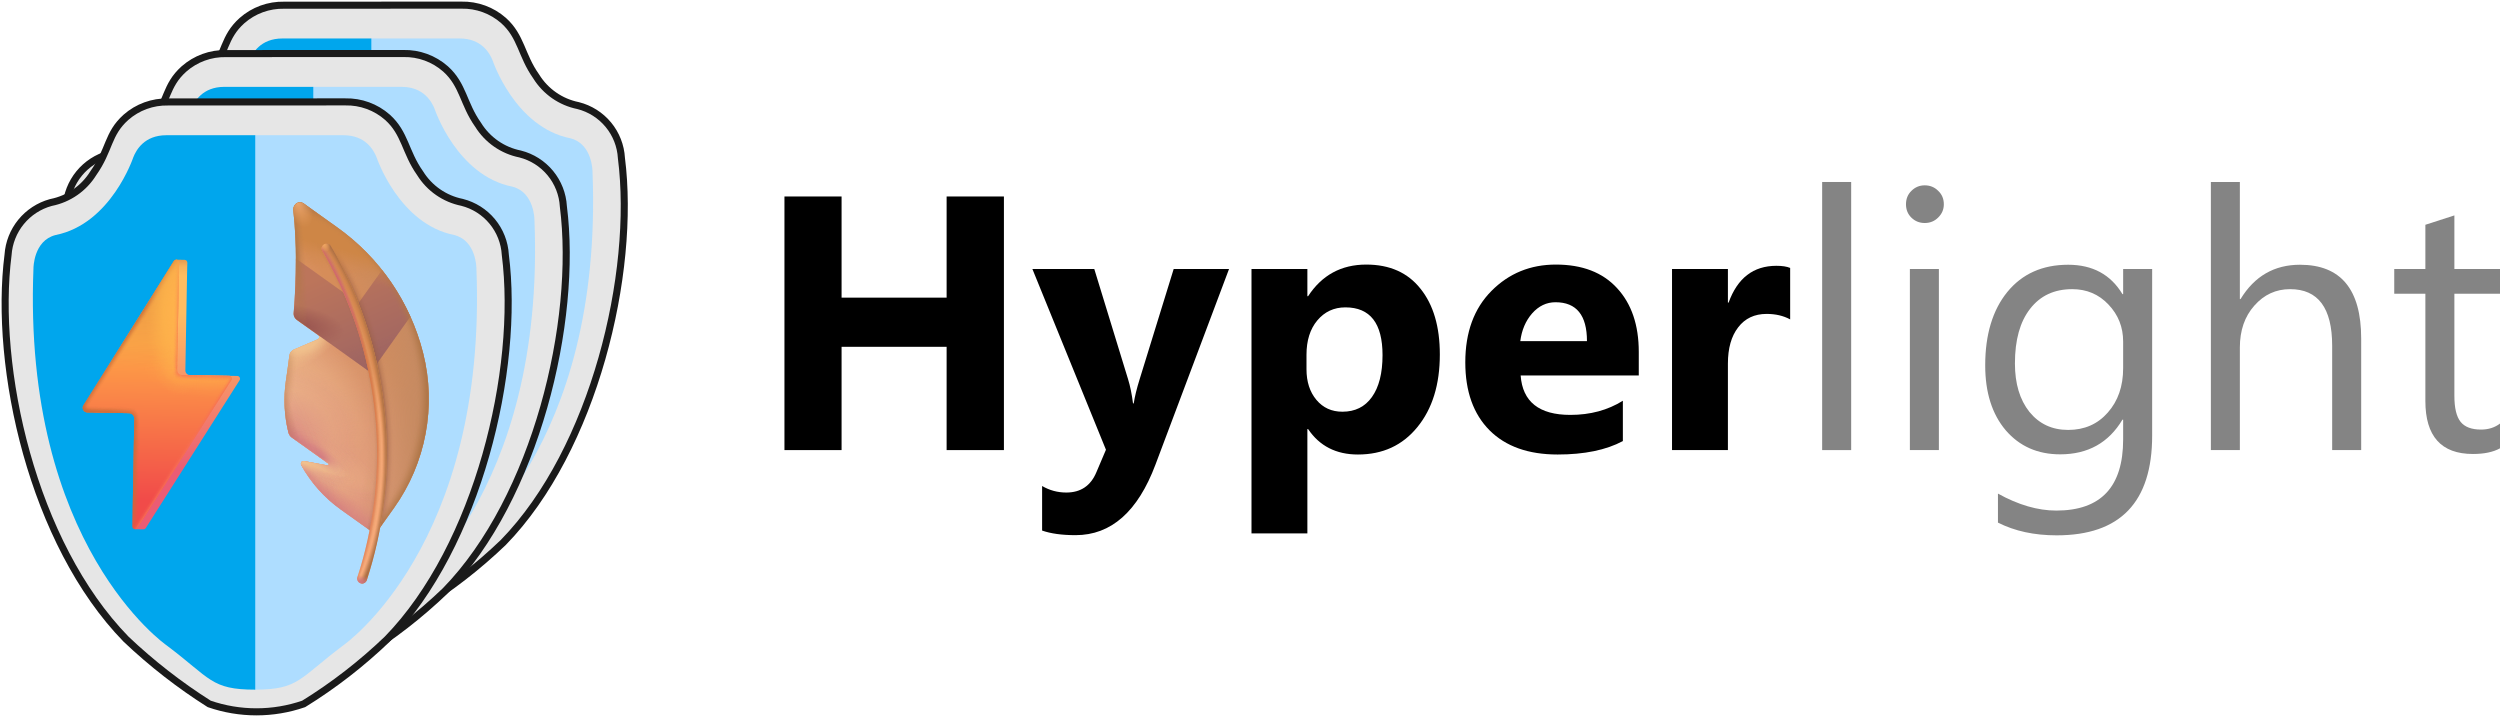 <svg width="1415" height="405" viewBox="0 0 1415 405" fill="none" xmlns="http://www.w3.org/2000/svg">
<path d="M568.215 254.752H535.785V196.293H476.33V254.752H444V111.208H476.33V168.465H535.785V111.208H568.215V254.752Z" fill="black"/>
<path d="M695.633 152.249L653.995 262.96C643.985 289.587 628.905 302.9 608.753 302.9C601.079 302.9 594.773 302.032 589.835 300.297V275.072C594.039 277.541 598.61 278.776 603.548 278.776C611.689 278.776 617.361 274.939 620.564 267.264L625.969 254.552L584.33 152.249H619.363L638.48 214.612C639.681 218.482 640.616 223.053 641.283 228.325H641.683C642.284 224.455 643.385 219.95 644.986 214.812L664.304 152.249H695.633Z" fill="black"/>
<path d="M740.375 242.84H739.974V301.899H708.345V152.249H739.974V167.665H740.375C748.182 155.719 759.159 149.747 773.305 149.747C786.584 149.747 796.827 154.318 804.034 163.46C811.307 172.536 814.944 184.915 814.944 200.598C814.944 217.681 810.707 231.395 802.232 241.739C793.824 252.082 782.614 257.254 768.601 257.254C756.256 257.254 746.847 252.449 740.375 242.84ZM739.474 200.798V209.006C739.474 216.08 741.342 221.852 745.079 226.323C748.816 230.794 753.72 233.03 759.793 233.03C766.999 233.03 772.571 230.261 776.508 224.722C780.512 219.116 782.514 211.208 782.514 200.998C782.514 182.98 775.507 173.971 761.494 173.971C755.022 173.971 749.717 176.44 745.58 181.378C741.509 186.25 739.474 192.723 739.474 200.798Z" fill="black"/>
<path d="M927.548 212.51H860.686C861.754 227.391 871.129 234.832 888.812 234.832C900.089 234.832 909.999 232.162 918.54 226.824V249.647C909.064 254.718 896.753 257.254 881.606 257.254C865.057 257.254 852.212 252.683 843.07 243.541C833.928 234.331 829.357 221.519 829.357 205.102C829.357 188.085 834.295 174.605 844.171 164.662C854.047 154.718 866.191 149.747 880.605 149.747C895.552 149.747 907.096 154.185 915.237 163.06C923.444 171.936 927.548 183.981 927.548 199.196V212.51ZM898.221 193.09C898.221 178.409 892.282 171.068 880.405 171.068C875.333 171.068 870.929 173.17 867.192 177.374C863.522 181.579 861.287 186.817 860.486 193.09H898.221Z" fill="black"/>
<path d="M1013.23 180.778C1009.42 178.709 1004.99 177.675 999.915 177.675C993.042 177.675 987.671 180.211 983.8 185.282C979.93 190.287 977.995 197.127 977.995 205.803V254.752H946.366V152.249H977.995V171.268H978.395C983.4 157.388 992.408 150.447 1005.42 150.447C1008.76 150.447 1011.36 150.848 1013.23 151.649V180.778Z" fill="black"/>
<path d="M1047.76 254.752H1031.34V103H1047.76V254.752Z" fill="#848484"/>
<path d="M1089.4 126.223C1086.46 126.223 1083.96 125.222 1081.89 123.22C1079.82 121.218 1078.79 118.682 1078.79 115.613C1078.79 112.543 1079.82 110.007 1081.89 108.005C1083.96 105.936 1086.46 104.902 1089.4 104.902C1092.4 104.902 1094.94 105.936 1097.01 108.005C1099.14 110.007 1100.21 112.543 1100.21 115.613C1100.21 118.549 1099.14 121.051 1097.01 123.12C1094.94 125.189 1092.4 126.223 1089.4 126.223ZM1097.41 254.752H1080.99V152.249H1097.41V254.752Z" fill="#848484"/>
<path d="M1218.12 246.544C1218.12 284.181 1200.1 303 1164.07 303C1151.39 303 1140.31 300.598 1130.84 295.793V279.376C1142.38 285.783 1153.39 288.986 1163.87 288.986C1189.09 288.986 1201.7 275.573 1201.7 248.746V237.535H1201.3C1193.49 250.614 1181.75 257.154 1166.07 257.154C1153.32 257.154 1143.05 252.616 1135.24 243.541C1127.5 234.398 1123.63 222.152 1123.63 206.804C1123.63 189.386 1127.8 175.539 1136.14 165.262C1144.55 154.985 1156.03 149.847 1170.57 149.847C1184.39 149.847 1194.63 155.386 1201.3 166.463H1201.7V152.249H1218.12V246.544ZM1201.7 208.405V193.29C1201.7 185.149 1198.93 178.175 1193.39 172.369C1187.92 166.564 1181.08 163.661 1172.88 163.661C1162.73 163.661 1154.79 167.364 1149.05 174.772C1143.31 182.112 1140.45 192.423 1140.45 205.703C1140.45 217.114 1143.18 226.257 1148.65 233.13C1154.19 239.937 1161.5 243.34 1170.57 243.34C1179.78 243.34 1187.26 240.07 1192.99 233.531C1198.8 226.991 1201.7 218.616 1201.7 208.405Z" fill="#848484"/>
<path d="M1336.43 254.752H1320.01V195.693C1320.01 174.338 1312.07 163.661 1296.19 163.661C1288.18 163.661 1281.44 166.764 1275.97 172.97C1270.5 179.109 1267.76 187.017 1267.76 196.694V254.752H1251.35V103H1267.76V169.266H1268.16C1276.04 156.32 1287.25 149.847 1301.8 149.847C1324.88 149.847 1336.43 163.761 1336.43 191.589V254.752Z" fill="#848484"/>
<path d="M1415 253.751C1411.13 255.886 1406.03 256.954 1399.69 256.954C1381.74 256.954 1372.76 246.944 1372.76 226.924V166.263H1355.14V152.249H1372.76V127.224L1389.18 121.919V152.249H1415V166.263H1389.18V224.021C1389.18 230.895 1390.34 235.799 1392.68 238.736C1395.01 241.672 1398.89 243.14 1404.29 243.14C1408.43 243.14 1412 242.006 1415 239.737V253.751Z" fill="#848484"/>
<path d="M160.824 2.947C152.064 2.755 143.549 5.864 136.974 11.658C126.468 21.072 127.887 30.072 118.51 43.302C115.89 47.53 112.431 51.177 108.346 54.016C104.261 56.855 99.638 58.827 94.762 59.809L94.398 59.896C87.808 61.719 81.948 65.543 77.626 70.841C73.304 76.139 70.735 82.647 70.272 89.469C62.126 153.347 84.079 252.649 137.075 307.013C151.534 320.727 167.294 332.996 184.133 343.652C201.452 349.633 220.275 349.633 237.593 343.652C254.617 333.129 270.48 320.835 284.917 306.974C336.218 254.355 360.028 154.616 351.719 89.432C351.323 82.526 348.736 75.926 344.332 70.591C339.927 65.257 333.937 61.466 327.23 59.77C322.354 58.788 317.73 56.816 313.645 53.977C309.561 51.138 306.102 47.493 303.482 43.265C294.996 31.29 295.108 20.671 285.016 11.621C278.441 5.827 269.928 2.717 261.167 2.908L160.824 2.947Z" fill="#E6E6E6" stroke="#1A1A1A" stroke-width="4"/>
<path d="M260.154 21.775H209.834L169.488 177.659L209.834 335.581C234.938 335.581 234.938 329.305 260.043 310.477C260.043 310.477 341.633 253.992 335.356 97.088C335.356 97.088 335.386 81.398 322.804 78.26C291.423 71.984 278.871 34.327 278.871 34.327C277.214 30.134 272.595 21.775 260.154 21.775Z" fill="#AEDDFF"/>
<path d="M159.858 21.775H210.179V335.581C185.074 335.581 185.074 329.305 159.97 310.477C159.97 310.477 78.38 253.992 84.656 97.088C84.656 97.088 84.626 81.398 97.208 78.26C128.589 71.984 141.141 34.327 141.141 34.327C142.797 30.134 147.418 21.775 159.858 21.775Z" fill="#00A6ED"/>
<path d="M127.967 30.328C119.207 30.136 110.692 33.245 104.118 39.039C93.612 48.453 95.03 57.453 85.653 70.683C83.033 74.911 79.574 78.558 75.489 81.397C71.404 84.236 66.781 86.207 61.905 87.19L61.541 87.277C54.952 89.1 49.091 92.924 44.769 98.222C40.447 103.52 37.878 110.028 37.415 116.85C29.269 180.728 51.222 280.03 104.218 334.394C118.677 348.108 134.438 360.377 151.276 371.033C168.595 377.014 187.418 377.014 204.736 371.033C221.76 360.51 237.623 348.216 252.06 334.355C303.361 281.736 327.171 181.997 318.862 116.813C318.466 109.907 315.879 103.307 311.475 97.972C307.07 92.638 301.08 88.847 294.374 87.151C289.497 86.169 284.873 84.197 280.788 81.358C276.704 78.519 273.245 74.874 270.625 70.646C262.139 58.671 262.251 48.052 252.159 39.002C245.584 33.208 237.071 30.098 228.31 30.289L127.967 30.328Z" fill="#E6E6E6" stroke="#1A1A1A" stroke-width="4"/>
<path d="M227.297 49.156H176.976L136.631 205.04L176.976 362.962C202.081 362.962 202.081 356.686 227.185 337.858C227.185 337.858 308.775 281.373 302.499 124.469C302.499 124.469 302.529 108.779 289.947 105.641C258.566 99.365 246.014 61.708 246.014 61.708C244.357 57.515 239.738 49.156 227.297 49.156Z" fill="#AEDDFF"/>
<path d="M127.001 49.156H177.322V362.962C152.217 362.962 152.217 356.686 127.113 337.858C127.113 337.858 45.523 281.373 51.799 124.469C51.799 124.469 51.769 108.779 64.351 105.641C95.732 99.365 108.285 61.708 108.285 61.708C109.94 57.515 114.561 49.156 127.001 49.156Z" fill="#00A6ED"/>
<path d="M95.109 57.709C86.349 57.517 77.835 60.627 71.26 66.42C60.754 75.834 62.172 84.834 52.796 98.064C50.175 102.292 46.716 105.939 42.632 108.778C38.547 111.617 33.924 113.588 29.047 114.571L28.683 114.658C22.094 116.481 16.233 120.305 11.911 125.603C7.59 130.901 5.02 137.409 4.558 144.231C-3.588 208.109 18.365 307.411 71.361 361.775C85.82 375.489 101.58 387.758 118.419 398.414C135.737 404.395 154.561 404.395 171.879 398.414C188.902 387.891 204.766 375.596 219.202 361.736C270.504 309.117 294.314 209.378 286.004 144.194C285.609 137.288 283.022 130.688 278.617 125.353C274.213 120.019 268.223 116.228 261.516 114.532C256.64 113.55 252.015 111.578 247.931 108.739C243.846 105.9 240.388 102.255 237.767 98.027C229.282 86.052 229.394 75.433 219.302 66.383C212.727 60.589 204.214 57.479 195.452 57.67L95.109 57.709Z" fill="#E6E6E6" stroke="#1A1A1A" stroke-width="4"/>
<path d="M194.44 76.537H144.119L103.774 232.421L144.119 390.343C169.224 390.343 169.224 384.067 194.328 365.239C194.328 365.239 275.918 308.754 269.642 151.85C269.642 151.85 269.672 136.16 257.09 133.022C225.709 126.746 213.157 89.089 213.157 89.089C211.5 84.896 206.881 76.537 194.44 76.537Z" fill="#AEDDFF"/>
<path d="M94.144 76.537H144.465V390.343C119.36 390.343 119.36 384.067 94.255 365.239C94.255 365.239 12.665 308.754 18.942 151.85C18.942 151.85 18.912 136.16 31.494 133.022C62.874 126.746 75.427 89.089 75.427 89.089C77.083 84.896 81.703 76.537 94.144 76.537Z" fill="#00A6ED"/>
<g clip-path="url(#clip0_5998_38)">
<path d="M171.923 115.186L190.891 128.715C214.998 145.911 232.187 171.074 239.468 199.738C247.132 229.98 241.094 262.114 222.957 287.541L212.413 302.324C212.413 302.324 212.613 300.407 212.812 297.049C211.988 299.07 211.489 300.155 211.489 300.155L210.775 301.156L192.945 288.437C183.484 281.689 175.911 273.062 170.501 263.232C169.87 262.096 170.844 260.732 172.123 260.958L185.271 263.404C185.992 263.644 186.361 262.741 185.77 262.319L165.165 247.622C164.21 246.941 163.559 245.928 163.253 244.817C160.903 235.317 160.35 225.315 161.844 215.331C162.426 211.629 163.305 204.913 163.777 201.269C163.964 199.755 164.951 198.468 166.366 197.831L179.82 192.055C180.826 191.606 180.962 190.261 180.097 189.645L167.998 181.015C166.815 180.171 166.133 178.723 166.255 177.301C167.762 158.062 168.093 137.778 166.015 119.139C165.878 118.08 166.176 116.989 166.793 116.124C167.948 114.409 170.286 114.018 171.923 115.186Z" fill="url(#paint0_linear_5998_38)"/>
<path d="M171.923 115.186L190.891 128.715C214.998 145.911 232.187 171.074 239.468 199.738C247.132 229.98 241.094 262.114 222.957 287.541L212.413 302.324C212.413 302.324 212.613 300.407 212.812 297.049C211.988 299.07 211.489 300.155 211.489 300.155L210.775 301.156L192.945 288.437C183.484 281.689 175.911 273.062 170.501 263.232C169.87 262.096 170.844 260.732 172.123 260.958L185.271 263.404C185.992 263.644 186.361 262.741 185.77 262.319L165.165 247.622C164.21 246.941 163.559 245.928 163.253 244.817C160.903 235.317 160.35 225.315 161.844 215.331C162.426 211.629 163.305 204.913 163.777 201.269C163.964 199.755 164.951 198.468 166.366 197.831L179.82 192.055C180.826 191.606 180.962 190.261 180.097 189.645L167.998 181.015C166.815 180.171 166.133 178.723 166.255 177.301C167.762 158.062 168.093 137.778 166.015 119.139C165.878 118.08 166.176 116.989 166.793 116.124C167.948 114.409 170.286 114.018 171.923 115.186Z" fill="url(#paint1_radial_5998_38)"/>
<path d="M171.923 115.186L190.891 128.715C214.998 145.911 232.187 171.074 239.468 199.738C247.132 229.98 241.094 262.114 222.957 287.541L212.413 302.324C212.413 302.324 212.613 300.407 212.812 297.049C211.988 299.07 211.489 300.155 211.489 300.155L210.775 301.156L192.945 288.437C183.484 281.689 175.911 273.062 170.501 263.232C169.87 262.096 170.844 260.732 172.123 260.958L185.271 263.404C185.992 263.644 186.361 262.741 185.77 262.319L165.165 247.622C164.21 246.941 163.559 245.928 163.253 244.817C160.903 235.317 160.35 225.315 161.844 215.331C162.426 211.629 163.305 204.913 163.777 201.269C163.964 199.755 164.951 198.468 166.366 197.831L179.82 192.055C180.826 191.606 180.962 190.261 180.097 189.645L167.998 181.015C166.815 180.171 166.133 178.723 166.255 177.301C167.762 158.062 168.093 137.778 166.015 119.139C165.878 118.08 166.176 116.989 166.793 116.124C167.948 114.409 170.286 114.018 171.923 115.186Z" fill="url(#paint2_radial_5998_38)"/>
<path d="M171.923 115.186L190.891 128.715C214.998 145.911 232.187 171.074 239.468 199.738C247.132 229.98 241.094 262.114 222.957 287.541L212.413 302.324C212.413 302.324 212.613 300.407 212.812 297.049C211.988 299.07 211.489 300.155 211.489 300.155L210.775 301.156L192.945 288.437C183.484 281.689 175.911 273.062 170.501 263.232C169.87 262.096 170.844 260.732 172.123 260.958L185.271 263.404C185.992 263.644 186.361 262.741 185.77 262.319L165.165 247.622C164.21 246.941 163.559 245.928 163.253 244.817C160.903 235.317 160.35 225.315 161.844 215.331C162.426 211.629 163.305 204.913 163.777 201.269C163.964 199.755 164.951 198.468 166.366 197.831L179.82 192.055C180.826 191.606 180.962 190.261 180.097 189.645L167.998 181.015C166.815 180.171 166.133 178.723 166.255 177.301C167.762 158.062 168.093 137.778 166.015 119.139C165.878 118.08 166.176 116.989 166.793 116.124C167.948 114.409 170.286 114.018 171.923 115.186Z" fill="url(#paint3_radial_5998_38)"/>
<path d="M171.923 115.186L190.891 128.715C214.998 145.911 232.187 171.074 239.468 199.738C247.132 229.98 241.094 262.114 222.957 287.541L212.413 302.324C212.413 302.324 212.613 300.407 212.812 297.049C211.988 299.07 211.489 300.155 211.489 300.155L210.775 301.156L192.945 288.437C183.484 281.689 175.911 273.062 170.501 263.232C169.87 262.096 170.844 260.732 172.123 260.958L185.271 263.404C185.992 263.644 186.361 262.741 185.77 262.319L165.165 247.622C164.21 246.941 163.559 245.928 163.253 244.817C160.903 235.317 160.35 225.315 161.844 215.331C162.426 211.629 163.305 204.913 163.777 201.269C163.964 199.755 164.951 198.468 166.366 197.831L179.82 192.055C180.826 191.606 180.962 190.261 180.097 189.645L167.998 181.015C166.815 180.171 166.133 178.723 166.255 177.301C167.762 158.062 168.093 137.778 166.015 119.139C165.878 118.08 166.176 116.989 166.793 116.124C167.948 114.409 170.286 114.018 171.923 115.186Z" fill="url(#paint4_radial_5998_38)" fill-opacity="0.6"/>
<path d="M171.923 115.186L190.891 128.715C214.998 145.911 232.187 171.074 239.468 199.738C247.132 229.98 241.094 262.114 222.957 287.541L212.413 302.324C212.413 302.324 212.613 300.407 212.812 297.049C211.988 299.07 211.489 300.155 211.489 300.155L210.775 301.156L192.945 288.437C183.484 281.689 175.911 273.062 170.501 263.232C169.87 262.096 170.844 260.732 172.123 260.958L185.271 263.404C185.992 263.644 186.361 262.741 185.77 262.319L165.165 247.622C164.21 246.941 163.559 245.928 163.253 244.817C160.903 235.317 160.35 225.315 161.844 215.331C162.426 211.629 163.305 204.913 163.777 201.269C163.964 199.755 164.951 198.468 166.366 197.831L179.82 192.055C180.826 191.606 180.962 190.261 180.097 189.645L167.998 181.015C166.815 180.171 166.133 178.723 166.255 177.301C167.762 158.062 168.093 137.778 166.015 119.139C165.878 118.08 166.176 116.989 166.793 116.124C167.948 114.409 170.286 114.018 171.923 115.186Z" fill="url(#paint5_radial_5998_38)"/>
<path d="M171.923 115.186L190.891 128.715C214.998 145.911 232.187 171.074 239.468 199.738C247.132 229.98 241.094 262.114 222.957 287.541L212.413 302.324C212.413 302.324 212.613 300.407 212.812 297.049C211.988 299.07 211.489 300.155 211.489 300.155L210.775 301.156L192.945 288.437C183.484 281.689 175.911 273.062 170.501 263.232C169.87 262.096 170.844 260.732 172.123 260.958L185.271 263.404C185.992 263.644 186.361 262.741 185.77 262.319L165.165 247.622C164.21 246.941 163.559 245.928 163.253 244.817C160.903 235.317 160.35 225.315 161.844 215.331C162.426 211.629 163.305 204.913 163.777 201.269C163.964 199.755 164.951 198.468 166.366 197.831L179.82 192.055C180.826 191.606 180.962 190.261 180.097 189.645L167.998 181.015C166.815 180.171 166.133 178.723 166.255 177.301C167.762 158.062 168.093 137.778 166.015 119.139C165.878 118.08 166.176 116.989 166.793 116.124C167.948 114.409 170.286 114.018 171.923 115.186Z" fill="url(#paint6_radial_5998_38)"/>
<path d="M171.923 115.186L190.891 128.715C214.998 145.911 232.187 171.074 239.468 199.738C247.132 229.98 241.094 262.114 222.957 287.541L212.413 302.324C212.413 302.324 212.613 300.407 212.812 297.049C211.988 299.07 211.489 300.155 211.489 300.155L210.775 301.156L192.945 288.437C183.484 281.689 175.911 273.062 170.501 263.232C169.87 262.096 170.844 260.732 172.123 260.958L185.271 263.404C185.992 263.644 186.361 262.741 185.77 262.319L165.165 247.622C164.21 246.941 163.559 245.928 163.253 244.817C160.903 235.317 160.35 225.315 161.844 215.331C162.426 211.629 163.305 204.913 163.777 201.269C163.964 199.755 164.951 198.468 166.366 197.831L179.82 192.055C180.826 191.606 180.962 190.261 180.097 189.645L167.998 181.015C166.815 180.171 166.133 178.723 166.255 177.301C167.762 158.062 168.093 137.778 166.015 119.139C165.878 118.08 166.176 116.989 166.793 116.124C167.948 114.409 170.286 114.018 171.923 115.186Z" fill="url(#paint7_radial_5998_38)" fill-opacity="0.6"/>
<path d="M171.923 115.186L190.891 128.715C214.998 145.911 232.187 171.074 239.468 199.738C247.132 229.98 241.094 262.114 222.957 287.541L212.413 302.324C212.413 302.324 212.613 300.407 212.812 297.049C211.988 299.07 211.489 300.155 211.489 300.155L210.775 301.156L192.945 288.437C183.484 281.689 175.911 273.062 170.501 263.232C169.87 262.096 170.844 260.732 172.123 260.958L185.271 263.404C185.992 263.644 186.361 262.741 185.77 262.319L165.165 247.622C164.21 246.941 163.559 245.928 163.253 244.817C160.903 235.317 160.35 225.315 161.844 215.331C162.426 211.629 163.305 204.913 163.777 201.269C163.964 199.755 164.951 198.468 166.366 197.831L179.82 192.055C180.826 191.606 180.962 190.261 180.097 189.645L167.998 181.015C166.815 180.171 166.133 178.723 166.255 177.301C167.762 158.062 168.093 137.778 166.015 119.139C165.878 118.08 166.176 116.989 166.793 116.124C167.948 114.409 170.286 114.018 171.923 115.186Z" fill="url(#paint8_radial_5998_38)" fill-opacity="0.6"/>
<path d="M171.923 115.186L190.891 128.715C214.998 145.911 232.187 171.074 239.468 199.738C247.132 229.98 241.094 262.114 222.957 287.541L212.413 302.324C212.413 302.324 212.613 300.407 212.812 297.049C211.988 299.07 211.489 300.155 211.489 300.155L210.775 301.156L192.945 288.437C183.484 281.689 175.911 273.062 170.501 263.232C169.87 262.096 170.844 260.732 172.123 260.958L185.271 263.404C185.992 263.644 186.361 262.741 185.77 262.319L165.165 247.622C164.21 246.941 163.559 245.928 163.253 244.817C160.903 235.317 160.35 225.315 161.844 215.331C162.426 211.629 163.305 204.913 163.777 201.269C163.964 199.755 164.951 198.468 166.366 197.831L179.82 192.055C180.826 191.606 180.962 190.261 180.097 189.645L167.998 181.015C166.815 180.171 166.133 178.723 166.255 177.301C167.762 158.062 168.093 137.778 166.015 119.139C165.878 118.08 166.176 116.989 166.793 116.124C167.948 114.409 170.286 114.018 171.923 115.186Z" fill="url(#paint9_radial_5998_38)"/>
<path d="M171.923 115.186L190.891 128.715C214.998 145.911 232.187 171.074 239.468 199.738C247.132 229.98 241.094 262.114 222.957 287.541L212.413 302.324C212.413 302.324 212.613 300.407 212.812 297.049C211.988 299.07 211.489 300.155 211.489 300.155L210.775 301.156L192.945 288.437C183.484 281.689 175.911 273.062 170.501 263.232C169.87 262.096 170.844 260.732 172.123 260.958L185.271 263.404C185.992 263.644 186.361 262.741 185.77 262.319L165.165 247.622C164.21 246.941 163.559 245.928 163.253 244.817C160.903 235.317 160.35 225.315 161.844 215.331C162.426 211.629 163.305 204.913 163.777 201.269C163.964 199.755 164.951 198.468 166.366 197.831L179.82 192.055C180.826 191.606 180.962 190.261 180.097 189.645L167.998 181.015C166.815 180.171 166.133 178.723 166.255 177.301C167.762 158.062 168.093 137.778 166.015 119.139C165.878 118.08 166.176 116.989 166.793 116.124C167.948 114.409 170.286 114.018 171.923 115.186Z" fill="url(#paint10_radial_5998_38)" fill-opacity="0.8"/>
<path d="M171.923 115.186L190.891 128.715C214.998 145.911 232.187 171.074 239.468 199.738C247.132 229.98 241.094 262.114 222.957 287.541L212.413 302.324C212.413 302.324 212.613 300.407 212.812 297.049C211.988 299.07 211.489 300.155 211.489 300.155L210.775 301.156L192.945 288.437C183.484 281.689 175.911 273.062 170.501 263.232C169.87 262.096 170.844 260.732 172.123 260.958L185.271 263.404C185.992 263.644 186.361 262.741 185.77 262.319L165.165 247.622C164.21 246.941 163.559 245.928 163.253 244.817C160.903 235.317 160.35 225.315 161.844 215.331C162.426 211.629 163.305 204.913 163.777 201.269C163.964 199.755 164.951 198.468 166.366 197.831L179.82 192.055C180.826 191.606 180.962 190.261 180.097 189.645L167.998 181.015C166.815 180.171 166.133 178.723 166.255 177.301C167.762 158.062 168.093 137.778 166.015 119.139C165.878 118.08 166.176 116.989 166.793 116.124C167.948 114.409 170.286 114.018 171.923 115.186Z" fill="url(#paint11_radial_5998_38)" fill-opacity="0.8"/>
<path d="M171.923 115.186L190.891 128.715C214.998 145.911 232.187 171.074 239.468 199.738C247.132 229.98 241.094 262.114 222.957 287.541L212.413 302.324C212.413 302.324 212.613 300.407 212.812 297.049C211.988 299.07 211.489 300.155 211.489 300.155L210.775 301.156L192.945 288.437C183.484 281.689 175.911 273.062 170.501 263.232C169.87 262.096 170.844 260.732 172.123 260.958L185.271 263.404C185.992 263.644 186.361 262.741 185.77 262.319L165.165 247.622C164.21 246.941 163.559 245.928 163.253 244.817C160.903 235.317 160.35 225.315 161.844 215.331C162.426 211.629 163.305 204.913 163.777 201.269C163.964 199.755 164.951 198.468 166.366 197.831L179.82 192.055C180.826 191.606 180.962 190.261 180.097 189.645L167.998 181.015C166.815 180.171 166.133 178.723 166.255 177.301C167.762 158.062 168.093 137.778 166.015 119.139C165.878 118.08 166.176 116.989 166.793 116.124C167.948 114.409 170.286 114.018 171.923 115.186Z" fill="url(#paint12_radial_5998_38)" fill-opacity="0.8"/>
<path d="M171.923 115.186L190.891 128.715C214.998 145.911 232.187 171.074 239.468 199.738C247.132 229.98 241.094 262.114 222.957 287.541L212.413 302.324C212.413 302.324 212.613 300.407 212.812 297.049C211.988 299.07 211.489 300.155 211.489 300.155L210.775 301.156L192.945 288.437C183.484 281.689 175.911 273.062 170.501 263.232C169.87 262.096 170.844 260.732 172.123 260.958L185.271 263.404C185.992 263.644 186.361 262.741 185.77 262.319L165.165 247.622C164.21 246.941 163.559 245.928 163.253 244.817C160.903 235.317 160.35 225.315 161.844 215.331C162.426 211.629 163.305 204.913 163.777 201.269C163.964 199.755 164.951 198.468 166.366 197.831L179.82 192.055C180.826 191.606 180.962 190.261 180.097 189.645L167.998 181.015C166.815 180.171 166.133 178.723 166.255 177.301C167.762 158.062 168.093 137.778 166.015 119.139C165.878 118.08 166.176 116.989 166.793 116.124C167.948 114.409 170.286 114.018 171.923 115.186Z" fill="url(#paint13_radial_5998_38)"/>
<path d="M171.923 115.186L190.891 128.715C214.998 145.911 232.187 171.074 239.468 199.738C247.132 229.98 241.094 262.114 222.957 287.541L212.413 302.324C212.413 302.324 212.613 300.407 212.812 297.049C211.988 299.07 211.489 300.155 211.489 300.155L210.775 301.156L192.945 288.437C183.484 281.689 175.911 273.062 170.501 263.232C169.87 262.096 170.844 260.732 172.123 260.958L185.271 263.404C185.992 263.644 186.361 262.741 185.77 262.319L165.165 247.622C164.21 246.941 163.559 245.928 163.253 244.817C160.903 235.317 160.35 225.315 161.844 215.331C162.426 211.629 163.305 204.913 163.777 201.269C163.964 199.755 164.951 198.468 166.366 197.831L179.82 192.055C180.826 191.606 180.962 190.261 180.097 189.645L167.998 181.015C166.815 180.171 166.133 178.723 166.255 177.301C167.762 158.062 168.093 137.778 166.015 119.139C165.878 118.08 166.176 116.989 166.793 116.124C167.948 114.409 170.286 114.018 171.923 115.186Z" fill="url(#paint14_radial_5998_38)" fill-opacity="0.8"/>
<path d="M171.923 115.186L190.891 128.715C214.998 145.911 232.187 171.074 239.468 199.738C247.132 229.98 241.094 262.114 222.957 287.541L212.413 302.324C212.413 302.324 212.613 300.407 212.812 297.049C211.988 299.07 211.489 300.155 211.489 300.155L210.775 301.156L192.945 288.437C183.484 281.689 175.911 273.062 170.501 263.232C169.87 262.096 170.844 260.732 172.123 260.958L185.271 263.404C185.992 263.644 186.361 262.741 185.77 262.319L165.165 247.622C164.21 246.941 163.559 245.928 163.253 244.817C160.903 235.317 160.35 225.315 161.844 215.331C162.426 211.629 163.305 204.913 163.777 201.269C163.964 199.755 164.951 198.468 166.366 197.831L179.82 192.055C180.826 191.606 180.962 190.261 180.097 189.645L167.998 181.015C166.815 180.171 166.133 178.723 166.255 177.301C167.762 158.062 168.093 137.778 166.015 119.139C165.878 118.08 166.176 116.989 166.793 116.124C167.948 114.409 170.286 114.018 171.923 115.186Z" fill="url(#paint15_radial_5998_38)" fill-opacity="0.8"/>
<path d="M171.923 115.186L190.891 128.715C214.998 145.911 232.187 171.074 239.468 199.738C247.132 229.98 241.094 262.114 222.957 287.541L212.413 302.324C212.413 302.324 212.613 300.407 212.812 297.049C211.988 299.07 211.489 300.155 211.489 300.155L210.775 301.156L192.945 288.437C183.484 281.689 175.911 273.062 170.501 263.232C169.87 262.096 170.844 260.732 172.123 260.958L185.271 263.404C185.992 263.644 186.361 262.741 185.77 262.319L165.165 247.622C164.21 246.941 163.559 245.928 163.253 244.817C160.903 235.317 160.35 225.315 161.844 215.331C162.426 211.629 163.305 204.913 163.777 201.269C163.964 199.755 164.951 198.468 166.366 197.831L179.82 192.055C180.826 191.606 180.962 190.261 180.097 189.645L167.998 181.015C166.815 180.171 166.133 178.723 166.255 177.301C167.762 158.062 168.093 137.778 166.015 119.139C165.878 118.08 166.176 116.989 166.793 116.124C167.948 114.409 170.286 114.018 171.923 115.186Z" fill="url(#paint16_radial_5998_38)"/>
<path d="M167.436 146.299L202.87 171.573L216.237 152.833C222.633 160.896 228.043 169.764 232.271 179.231L209.754 210.798L167.953 180.981C166.77 180.138 166.087 178.69 166.21 177.268C167.028 167.076 167.482 156.626 167.436 146.299Z" fill="url(#paint17_linear_5998_38)"/>
<path d="M167.436 146.299L202.87 171.573L216.237 152.833C222.633 160.896 228.043 169.764 232.271 179.231L209.754 210.798L167.953 180.981C166.77 180.138 166.087 178.69 166.21 177.268C167.028 167.076 167.482 156.626 167.436 146.299Z" fill="url(#paint18_radial_5998_38)"/>
<path d="M167.436 146.299L202.87 171.573L216.237 152.833C222.633 160.896 228.043 169.764 232.271 179.231L209.754 210.798L167.953 180.981C166.77 180.138 166.087 178.69 166.21 177.268C167.028 167.076 167.482 156.626 167.436 146.299Z" fill="url(#paint19_linear_5998_38)"/>
<path d="M171.923 115.186L190.891 128.715C214.998 145.911 232.187 171.074 239.468 199.738C247.132 229.98 241.094 262.114 222.957 287.541L212.413 302.324C212.413 302.324 212.613 300.407 212.812 297.049C211.988 299.07 211.489 300.155 211.489 300.155L210.775 301.156L192.945 288.437C183.484 281.689 175.911 273.062 170.501 263.232C169.87 262.096 170.844 260.732 172.123 260.958L185.271 263.404C185.992 263.644 186.361 262.741 185.77 262.319L165.165 247.622C164.21 246.941 163.559 245.928 163.253 244.817C160.903 235.317 160.35 225.315 161.844 215.331C162.426 211.629 163.305 204.913 163.777 201.269C163.964 199.755 164.951 198.468 166.366 197.831L179.82 192.055C180.826 191.606 180.962 190.261 180.097 189.645L167.998 181.015C166.815 180.171 166.133 178.723 166.255 177.301C167.762 158.062 168.093 137.778 166.015 119.139C165.878 118.08 166.176 116.989 166.793 116.124C167.948 114.409 170.286 114.018 171.923 115.186Z" fill="url(#paint20_radial_5998_38)" fill-opacity="0.8"/>
<path d="M171.923 115.186L190.891 128.715C214.998 145.911 232.187 171.074 239.468 199.738C247.132 229.98 241.094 262.114 222.957 287.541L212.413 302.324C212.413 302.324 212.613 300.407 212.812 297.049C211.988 299.07 211.489 300.155 211.489 300.155L210.775 301.156L192.945 288.437C183.484 281.689 175.911 273.062 170.501 263.232C169.87 262.096 170.844 260.732 172.123 260.958L185.271 263.404C185.992 263.644 186.361 262.741 185.77 262.319L165.165 247.622C164.21 246.941 163.559 245.928 163.253 244.817C160.903 235.317 160.35 225.315 161.844 215.331C162.426 211.629 163.305 204.913 163.777 201.269C163.964 199.755 164.951 198.468 166.366 197.831L179.82 192.055C180.826 191.606 180.962 190.261 180.097 189.645L167.998 181.015C166.815 180.171 166.133 178.723 166.255 177.301C167.762 158.062 168.093 137.778 166.015 119.139C165.878 118.08 166.176 116.989 166.793 116.124C167.948 114.409 170.286 114.018 171.923 115.186Z" fill="url(#paint21_radial_5998_38)" fill-opacity="0.2"/>
<path d="M171.923 115.186L190.891 128.715C214.998 145.911 232.187 171.074 239.468 199.738C247.132 229.98 241.094 262.114 222.957 287.541L212.413 302.324C212.413 302.324 212.613 300.407 212.812 297.049C211.988 299.07 211.489 300.155 211.489 300.155L210.775 301.156L192.945 288.437C183.484 281.689 175.911 273.062 170.501 263.232C169.87 262.096 170.844 260.732 172.123 260.958L185.271 263.404C185.992 263.644 186.361 262.741 185.77 262.319L165.165 247.622C164.21 246.941 163.559 245.928 163.253 244.817C160.903 235.317 160.35 225.315 161.844 215.331C162.426 211.629 163.305 204.913 163.777 201.269C163.964 199.755 164.951 198.468 166.366 197.831L179.82 192.055C180.826 191.606 180.962 190.261 180.097 189.645L167.998 181.015C166.815 180.171 166.133 178.723 166.255 177.301C167.762 158.062 168.093 137.778 166.015 119.139C165.878 118.08 166.176 116.989 166.793 116.124C167.948 114.409 170.286 114.018 171.923 115.186Z" fill="url(#paint22_linear_5998_38)"/>
<path d="M171.923 115.186L190.891 128.715C214.998 145.911 232.187 171.074 239.468 199.738C247.132 229.98 241.094 262.114 222.957 287.541L212.413 302.324C212.413 302.324 212.613 300.407 212.812 297.049C211.988 299.07 211.489 300.155 211.489 300.155L210.775 301.156L192.945 288.437C183.484 281.689 175.911 273.062 170.501 263.232C169.87 262.096 170.844 260.732 172.123 260.958L185.271 263.404C185.992 263.644 186.361 262.741 185.77 262.319L165.165 247.622C164.21 246.941 163.559 245.928 163.253 244.817C160.903 235.317 160.35 225.315 161.844 215.331C162.426 211.629 163.305 204.913 163.777 201.269C163.964 199.755 164.951 198.468 166.366 197.831L179.82 192.055C180.826 191.606 180.962 190.261 180.097 189.645L167.998 181.015C166.815 180.171 166.133 178.723 166.255 177.301C167.762 158.062 168.093 137.778 166.015 119.139C165.878 118.08 166.176 116.989 166.793 116.124C167.948 114.409 170.286 114.018 171.923 115.186Z" fill="url(#paint23_radial_5998_38)"/>
<path d="M171.923 115.186L190.891 128.715C214.998 145.911 232.187 171.074 239.468 199.738C247.132 229.98 241.094 262.114 222.957 287.541L212.413 302.324C212.413 302.324 212.613 300.407 212.812 297.049C211.988 299.07 211.489 300.155 211.489 300.155L210.775 301.156L192.945 288.437C183.484 281.689 175.911 273.062 170.501 263.232C169.87 262.096 170.844 260.732 172.123 260.958L185.271 263.404C185.992 263.644 186.361 262.741 185.77 262.319L165.165 247.622C164.21 246.941 163.559 245.928 163.253 244.817C160.903 235.317 160.35 225.315 161.844 215.331C162.426 211.629 163.305 204.913 163.777 201.269C163.964 199.755 164.951 198.468 166.366 197.831L179.82 192.055C180.826 191.606 180.962 190.261 180.097 189.645L167.998 181.015C166.815 180.171 166.133 178.723 166.255 177.301C167.762 158.062 168.093 137.778 166.015 119.139C165.878 118.08 166.176 116.989 166.793 116.124C167.948 114.409 170.286 114.018 171.923 115.186Z" fill="url(#paint24_radial_5998_38)"/>
<path d="M171.923 115.186L190.891 128.715C214.998 145.911 232.187 171.074 239.468 199.738C247.132 229.98 241.094 262.114 222.957 287.541L212.413 302.324C212.413 302.324 212.613 300.407 212.812 297.049C211.988 299.07 211.489 300.155 211.489 300.155L210.775 301.156L192.945 288.437C183.484 281.689 175.911 273.062 170.501 263.232C169.87 262.096 170.844 260.732 172.123 260.958L185.271 263.404C185.992 263.644 186.361 262.741 185.77 262.319L165.165 247.622C164.21 246.941 163.559 245.928 163.253 244.817C160.903 235.317 160.35 225.315 161.844 215.331C162.426 211.629 163.305 204.913 163.777 201.269C163.964 199.755 164.951 198.468 166.366 197.831L179.82 192.055C180.826 191.606 180.962 190.261 180.097 189.645L167.998 181.015C166.815 180.171 166.133 178.723 166.255 177.301C167.762 158.062 168.093 137.778 166.015 119.139C165.878 118.08 166.176 116.989 166.793 116.124C167.948 114.409 170.286 114.018 171.923 115.186Z" fill="url(#paint25_radial_5998_38)"/>
<path d="M183.583 138.19C184.908 137.487 186.551 137.973 187.286 139.252C201.493 163.593 211.013 190.079 215.74 218.089C220.722 247.858 219.93 277.833 213.422 307.162C211.816 314.32 209.905 321.329 207.655 328.235C207.091 329.892 205.312 330.75 203.786 330.004C202.441 329.388 201.868 327.882 202.328 326.563C204.526 319.826 206.418 312.94 207.972 305.951C214.364 277.362 215.15 248.07 210.253 219.047C205.675 191.693 196.351 165.895 182.482 142.139C181.643 140.717 182.116 138.996 183.583 138.19C183.551 138.235 183.551 138.235 183.583 138.19Z" fill="url(#paint26_linear_5998_38)"/>
<path d="M183.583 138.19C184.908 137.487 186.551 137.973 187.286 139.252C201.493 163.593 211.013 190.079 215.74 218.089C220.722 247.858 219.93 277.833 213.422 307.162C211.816 314.32 209.905 321.329 207.655 328.235C207.091 329.892 205.312 330.75 203.786 330.004C202.441 329.388 201.868 327.882 202.328 326.563C204.526 319.826 206.418 312.94 207.972 305.951C214.364 277.362 215.15 248.07 210.253 219.047C205.675 191.693 196.351 165.895 182.482 142.139C181.643 140.717 182.116 138.996 183.583 138.19C183.551 138.235 183.551 138.235 183.583 138.19Z" fill="url(#paint27_linear_5998_38)"/>
<path d="M183.583 138.19C184.908 137.487 186.551 137.973 187.286 139.252C201.493 163.593 211.013 190.079 215.74 218.089C220.722 247.858 219.93 277.833 213.422 307.162C211.816 314.32 209.905 321.329 207.655 328.235C207.091 329.892 205.312 330.75 203.786 330.004C202.441 329.388 201.868 327.882 202.328 326.563C204.526 319.826 206.418 312.94 207.972 305.951C214.364 277.362 215.15 248.07 210.253 219.047C205.675 191.693 196.351 165.895 182.482 142.139C181.643 140.717 182.116 138.996 183.583 138.19C183.551 138.235 183.551 138.235 183.583 138.19Z" fill="url(#paint28_radial_5998_38)" fill-opacity="0.8"/>
<path d="M183.583 138.19C184.908 137.487 186.551 137.973 187.286 139.252C201.493 163.593 211.013 190.079 215.74 218.089C220.722 247.858 219.93 277.833 213.422 307.162C211.816 314.32 209.905 321.329 207.655 328.235C207.091 329.892 205.312 330.75 203.786 330.004C202.441 329.388 201.868 327.882 202.328 326.563C204.526 319.826 206.418 312.94 207.972 305.951C214.364 277.362 215.15 248.07 210.253 219.047C205.675 191.693 196.351 165.895 182.482 142.139C181.643 140.717 182.116 138.996 183.583 138.19C183.551 138.235 183.551 138.235 183.583 138.19Z" fill="url(#paint29_radial_5998_38)"/>
<path d="M183.583 138.19C184.908 137.487 186.551 137.973 187.286 139.252C201.493 163.593 211.013 190.079 215.74 218.089C220.722 247.858 219.93 277.833 213.422 307.162C211.816 314.32 209.905 321.329 207.655 328.235C207.091 329.892 205.312 330.75 203.786 330.004C202.441 329.388 201.868 327.882 202.328 326.563C204.526 319.826 206.418 312.94 207.972 305.951C214.364 277.362 215.15 248.07 210.253 219.047C205.675 191.693 196.351 165.895 182.482 142.139C181.643 140.717 182.116 138.996 183.583 138.19C183.551 138.235 183.551 138.235 183.583 138.19Z" fill="url(#paint30_radial_5998_38)"/>
<path d="M183.583 138.19C184.908 137.487 186.551 137.973 187.286 139.252C201.493 163.593 211.013 190.079 215.74 218.089C220.722 247.858 219.93 277.833 213.422 307.162C211.816 314.32 209.905 321.329 207.655 328.235C207.091 329.892 205.312 330.75 203.786 330.004C202.441 329.388 201.868 327.882 202.328 326.563C204.526 319.826 206.418 312.94 207.972 305.951C214.364 277.362 215.15 248.07 210.253 219.047C205.675 191.693 196.351 165.895 182.482 142.139C181.643 140.717 182.116 138.996 183.583 138.19C183.551 138.235 183.551 138.235 183.583 138.19Z" fill="url(#paint31_radial_5998_38)"/>
<path d="M183.583 138.19C184.908 137.487 186.551 137.973 187.286 139.252C201.493 163.593 211.013 190.079 215.74 218.089C220.722 247.858 219.93 277.833 213.422 307.162C211.816 314.32 209.905 321.329 207.655 328.235C207.091 329.892 205.312 330.75 203.786 330.004C202.441 329.388 201.868 327.882 202.328 326.563C204.526 319.826 206.418 312.94 207.972 305.951C214.364 277.362 215.15 248.07 210.253 219.047C205.675 191.693 196.351 165.895 182.482 142.139C181.643 140.717 182.116 138.996 183.583 138.19C183.551 138.235 183.551 138.235 183.583 138.19Z" fill="url(#paint32_radial_5998_38)" fill-opacity="0.6"/>
<path d="M183.583 138.19C184.908 137.487 186.551 137.973 187.286 139.252C201.493 163.593 211.013 190.079 215.74 218.089C220.722 247.858 219.93 277.833 213.422 307.162C211.816 314.32 209.905 321.329 207.655 328.235C207.091 329.892 205.312 330.75 203.786 330.004C202.441 329.388 201.868 327.882 202.328 326.563C204.526 319.826 206.418 312.94 207.972 305.951C214.364 277.362 215.15 248.07 210.253 219.047C205.675 191.693 196.351 165.895 182.482 142.139C181.643 140.717 182.116 138.996 183.583 138.19C183.551 138.235 183.551 138.235 183.583 138.19Z" fill="url(#paint33_radial_5998_38)"/>
<path d="M183.583 138.19C184.908 137.487 186.551 137.973 187.286 139.252C201.493 163.593 211.013 190.079 215.74 218.089C220.722 247.858 219.93 277.833 213.422 307.162C211.816 314.32 209.905 321.329 207.655 328.235C207.091 329.892 205.312 330.75 203.786 330.004C202.441 329.388 201.868 327.882 202.328 326.563C204.526 319.826 206.418 312.94 207.972 305.951C214.364 277.362 215.15 248.07 210.253 219.047C205.675 191.693 196.351 165.895 182.482 142.139C181.643 140.717 182.116 138.996 183.583 138.19C183.551 138.235 183.551 138.235 183.583 138.19Z" fill="url(#paint34_radial_5998_38)"/>
</g>
<path d="M99.636 153.313L51.877 229.456C50.784 231.197 52.012 233.464 54.068 233.5L77.542 233.914C79.292 233.945 80.686 235.389 80.655 237.139L79.789 286.273L76.998 286.224L76.763 299.539L81.041 299.614C81.582 299.662 82.149 299.438 82.505 298.878L135.611 215.222C136.274 214.178 135.538 212.81 134.301 212.788L107.516 212.316C106.057 212.29 104.896 211.087 104.921 209.628L105.995 148.712C106.012 147.773 105.299 147.169 104.534 147.102L99.747 147.014L99.636 153.313Z" fill="url(#paint35_linear_5998_38)"/>
<path d="M99.636 153.313L51.877 229.456C50.784 231.197 52.012 233.464 54.068 233.5L77.542 233.914C79.292 233.945 80.686 235.389 80.655 237.139L79.789 286.273L76.998 286.224L76.763 299.539L81.041 299.614C81.582 299.662 82.149 299.438 82.505 298.878L135.611 215.222C136.274 214.178 135.538 212.81 134.301 212.788L107.516 212.316C106.057 212.29 104.896 211.087 104.921 209.628L105.995 148.712C106.012 147.773 105.299 147.169 104.534 147.102L99.747 147.014L99.636 153.313Z" fill="url(#paint36_linear_5998_38)"/>
<path d="M98.417 147.76L47.225 229.374C46.133 231.115 47.361 233.382 49.416 233.418L72.89 233.832C74.641 233.863 76.035 235.307 76.004 237.057L74.931 297.918C74.903 299.519 76.995 300.147 77.853 298.796L130.96 215.14C131.623 214.096 130.887 212.728 129.65 212.706L102.864 212.234C101.406 212.208 100.244 211.005 100.27 209.546L101.344 148.63C101.372 147.025 99.27 146.4 98.417 147.76Z" fill="url(#paint37_linear_5998_38)"/>
<path d="M98.417 147.76L47.225 229.374C46.133 231.115 47.361 233.382 49.416 233.418L72.89 233.832C74.641 233.863 76.035 235.307 76.004 237.057L74.931 297.918C74.903 299.519 76.995 300.147 77.853 298.796L130.96 215.14C131.623 214.096 130.887 212.728 129.65 212.706L102.864 212.234C101.406 212.208 100.244 211.005 100.27 209.546L101.344 148.63C101.372 147.025 99.27 146.4 98.417 147.76Z" fill="url(#paint38_linear_5998_38)" fill-opacity="0.8"/>
<path d="M98.417 147.76L47.225 229.374C46.133 231.115 47.361 233.382 49.416 233.418L72.89 233.832C74.641 233.863 76.035 235.307 76.004 237.057L74.931 297.918C74.903 299.519 76.995 300.147 77.853 298.796L130.96 215.14C131.623 214.096 130.887 212.728 129.65 212.706L102.864 212.234C101.406 212.208 100.244 211.005 100.27 209.546L101.344 148.63C101.372 147.025 99.27 146.4 98.417 147.76Z" fill="url(#paint39_radial_5998_38)"/>
<path d="M98.417 147.76L47.225 229.374C46.133 231.115 47.361 233.382 49.416 233.418L72.89 233.832C74.641 233.863 76.035 235.307 76.004 237.057L74.931 297.918C74.903 299.519 76.995 300.147 77.853 298.796L130.96 215.14C131.623 214.096 130.887 212.728 129.65 212.706L102.864 212.234C101.406 212.208 100.244 211.005 100.27 209.546L101.344 148.63C101.372 147.025 99.27 146.4 98.417 147.76Z" fill="url(#paint40_linear_5998_38)"/>
<path d="M98.417 147.76L47.225 229.374C46.133 231.115 47.361 233.382 49.416 233.418L72.89 233.832C74.641 233.863 76.035 235.307 76.004 237.057L74.931 297.918C74.903 299.519 76.995 300.147 77.853 298.796L130.96 215.14C131.623 214.096 130.887 212.728 129.65 212.706L102.864 212.234C101.406 212.208 100.244 211.005 100.27 209.546L101.344 148.63C101.372 147.025 99.27 146.4 98.417 147.76Z" fill="url(#paint41_radial_5998_38)"/>
<path d="M98.417 147.76L47.225 229.374C46.133 231.115 47.361 233.382 49.416 233.418L72.89 233.832C74.641 233.863 76.035 235.307 76.004 237.057L74.931 297.918C74.903 299.519 76.995 300.147 77.853 298.796L130.96 215.14C131.623 214.096 130.887 212.728 129.65 212.706L102.864 212.234C101.406 212.208 100.244 211.005 100.27 209.546L101.344 148.63C101.372 147.025 99.27 146.4 98.417 147.76Z" fill="url(#paint42_radial_5998_38)"/>
<path d="M98.417 147.76L47.225 229.374C46.133 231.115 47.361 233.382 49.416 233.418L72.89 233.832C74.641 233.863 76.035 235.307 76.004 237.057L74.931 297.918C74.903 299.519 76.995 300.147 77.853 298.796L130.96 215.14C131.623 214.096 130.887 212.728 129.65 212.706L102.864 212.234C101.406 212.208 100.244 211.005 100.27 209.546L101.344 148.63C101.372 147.025 99.27 146.4 98.417 147.76Z" fill="url(#paint43_linear_5998_38)"/>
<path d="M98.417 147.76L47.225 229.374C46.133 231.115 47.361 233.382 49.416 233.418L72.89 233.832C74.641 233.863 76.035 235.307 76.004 237.057L74.931 297.918C74.903 299.519 76.995 300.147 77.853 298.796L130.96 215.14C131.623 214.096 130.887 212.728 129.65 212.706L102.864 212.234C101.406 212.208 100.244 211.005 100.27 209.546L101.344 148.63C101.372 147.025 99.27 146.4 98.417 147.76Z" fill="url(#paint44_radial_5998_38)" fill-opacity="0.7"/>
<path d="M98.417 147.76L47.225 229.374C46.133 231.115 47.361 233.382 49.416 233.418L72.89 233.832C74.641 233.863 76.035 235.307 76.004 237.057L74.931 297.918C74.903 299.519 76.995 300.147 77.853 298.796L130.96 215.14C131.623 214.096 130.887 212.728 129.65 212.706L102.864 212.234C101.406 212.208 100.244 211.005 100.27 209.546L101.344 148.63C101.372 147.025 99.27 146.4 98.417 147.76Z" fill="url(#paint45_radial_5998_38)" fill-opacity="0.7"/>
<path d="M98.417 147.76L47.225 229.374C46.133 231.115 47.361 233.382 49.416 233.418L72.89 233.832C74.641 233.863 76.035 235.307 76.004 237.057L74.931 297.918C74.903 299.519 76.995 300.147 77.853 298.796L130.96 215.14C131.623 214.096 130.887 212.728 129.65 212.706L102.864 212.234C101.406 212.208 100.244 211.005 100.27 209.546L101.344 148.63C101.372 147.025 99.27 146.4 98.417 147.76Z" fill="url(#paint46_radial_5998_38)" fill-opacity="0.7"/>
<path d="M98.417 147.76L47.225 229.374C46.133 231.115 47.361 233.382 49.416 233.418L72.89 233.832C74.641 233.863 76.035 235.307 76.004 237.057L74.931 297.918C74.903 299.519 76.995 300.147 77.853 298.796L130.96 215.14C131.623 214.096 130.887 212.728 129.65 212.706L102.864 212.234C101.406 212.208 100.244 211.005 100.27 209.546L101.344 148.63C101.372 147.025 99.27 146.4 98.417 147.76Z" fill="url(#paint47_radial_5998_38)" fill-opacity="0.7"/>
<path d="M98.417 147.76L47.225 229.374C46.133 231.115 47.361 233.382 49.416 233.418L72.89 233.832C74.641 233.863 76.035 235.307 76.004 237.057L74.931 297.918C74.903 299.519 76.995 300.147 77.853 298.796L130.96 215.14C131.623 214.096 130.887 212.728 129.65 212.706L102.864 212.234C101.406 212.208 100.244 211.005 100.27 209.546L101.344 148.63C101.372 147.025 99.27 146.4 98.417 147.76Z" fill="url(#paint48_radial_5998_38)" fill-opacity="0.7"/>
<path d="M98.417 147.76L47.225 229.374C46.133 231.115 47.361 233.382 49.416 233.418L72.89 233.832C74.641 233.863 76.035 235.307 76.004 237.057L74.931 297.918C74.903 299.519 76.995 300.147 77.853 298.796L130.96 215.14C131.623 214.096 130.887 212.728 129.65 212.706L102.864 212.234C101.406 212.208 100.244 211.005 100.27 209.546L101.344 148.63C101.372 147.025 99.27 146.4 98.417 147.76Z" fill="url(#paint49_radial_5998_38)" fill-opacity="0.7"/>
<path d="M98.417 147.76L47.225 229.374C46.133 231.115 47.361 233.382 49.416 233.418L72.89 233.832C74.641 233.863 76.035 235.307 76.004 237.057L74.931 297.918C74.903 299.519 76.995 300.147 77.853 298.796L130.96 215.14C131.623 214.096 130.887 212.728 129.65 212.706L102.864 212.234C101.406 212.208 100.244 211.005 100.27 209.546L101.344 148.63C101.372 147.025 99.27 146.4 98.417 147.76Z" fill="url(#paint50_radial_5998_38)" fill-opacity="0.7"/>
<path d="M98.417 147.76L47.225 229.374C46.133 231.115 47.361 233.382 49.416 233.418L72.89 233.832C74.641 233.863 76.035 235.307 76.004 237.057L74.931 297.918C74.903 299.519 76.995 300.147 77.853 298.796L130.96 215.14C131.623 214.096 130.887 212.728 129.65 212.706L102.864 212.234C101.406 212.208 100.244 211.005 100.27 209.546L101.344 148.63C101.372 147.025 99.27 146.4 98.417 147.76Z" fill="url(#paint51_radial_5998_38)" fill-opacity="0.7"/>
<path d="M98.417 147.76L47.225 229.374C46.133 231.115 47.361 233.382 49.416 233.418L72.89 233.832C74.641 233.863 76.035 235.307 76.004 237.057L74.931 297.918C74.903 299.519 76.995 300.147 77.853 298.796L130.96 215.14C131.623 214.096 130.887 212.728 129.65 212.706L102.864 212.234C101.406 212.208 100.244 211.005 100.27 209.546L101.344 148.63C101.372 147.025 99.27 146.4 98.417 147.76Z" fill="url(#paint52_radial_5998_38)" fill-opacity="0.7"/>
<path d="M98.417 147.76L47.225 229.374C46.133 231.115 47.361 233.382 49.416 233.418L72.89 233.832C74.641 233.863 76.035 235.307 76.004 237.057L74.931 297.918C74.903 299.519 76.995 300.147 77.853 298.796L130.96 215.14C131.623 214.096 130.887 212.728 129.65 212.706L102.864 212.234C101.406 212.208 100.244 211.005 100.27 209.546L101.344 148.63C101.372 147.025 99.27 146.4 98.417 147.76Z" fill="url(#paint53_radial_5998_38)" fill-opacity="0.7"/>
<path d="M98.417 147.76L47.225 229.374C46.133 231.115 47.361 233.382 49.416 233.418L72.89 233.832C74.641 233.863 76.035 235.307 76.004 237.057L74.931 297.918C74.903 299.519 76.995 300.147 77.853 298.796L130.96 215.14C131.623 214.096 130.887 212.728 129.65 212.706L102.864 212.234C101.406 212.208 100.244 211.005 100.27 209.546L101.344 148.63C101.372 147.025 99.27 146.4 98.417 147.76Z" fill="url(#paint54_radial_5998_38)" fill-opacity="0.7"/>
<path d="M98.417 147.76L47.225 229.374C46.133 231.115 47.361 233.382 49.416 233.418L72.89 233.832C74.641 233.863 76.035 235.307 76.004 237.057L74.931 297.918C74.903 299.519 76.995 300.147 77.853 298.796L130.96 215.14C131.623 214.096 130.887 212.728 129.65 212.706L102.864 212.234C101.406 212.208 100.244 211.005 100.27 209.546L101.344 148.63C101.372 147.025 99.27 146.4 98.417 147.76Z" fill="url(#paint55_radial_5998_38)" fill-opacity="0.7"/>
<path d="M98.417 147.76L47.225 229.374C46.133 231.115 47.361 233.382 49.416 233.418L72.89 233.832C74.641 233.863 76.035 235.307 76.004 237.057L74.931 297.918C74.903 299.519 76.995 300.147 77.853 298.796L130.96 215.14C131.623 214.096 130.887 212.728 129.65 212.706L102.864 212.234C101.406 212.208 100.244 211.005 100.27 209.546L101.344 148.63C101.372 147.025 99.27 146.4 98.417 147.76Z" fill="url(#paint56_radial_5998_38)"/>
<path d="M98.417 147.76L47.225 229.374C46.133 231.115 47.361 233.382 49.416 233.418L72.89 233.832C74.641 233.863 76.035 235.307 76.004 237.057L74.931 297.918C74.903 299.519 76.995 300.147 77.853 298.796L130.96 215.14C131.623 214.096 130.887 212.728 129.65 212.706L102.864 212.234C101.406 212.208 100.244 211.005 100.27 209.546L101.344 148.63C101.372 147.025 99.27 146.4 98.417 147.76Z" fill="url(#paint57_radial_5998_38)"/>
<path d="M98.417 147.76L47.225 229.374C46.133 231.115 47.361 233.382 49.416 233.418L72.89 233.832C74.641 233.863 76.035 235.307 76.004 237.057L74.931 297.918C74.903 299.519 76.995 300.147 77.853 298.796L130.96 215.14C131.623 214.096 130.887 212.728 129.65 212.706L102.864 212.234C101.406 212.208 100.244 211.005 100.27 209.546L101.344 148.63C101.372 147.025 99.27 146.4 98.417 147.76Z" fill="url(#paint58_radial_5998_38)"/>
<path d="M98.417 147.76L47.225 229.374C46.133 231.115 47.361 233.382 49.416 233.418L72.89 233.832C74.641 233.863 76.035 235.307 76.004 237.057L74.931 297.918C74.903 299.519 76.995 300.147 77.853 298.796L130.96 215.14C131.623 214.096 130.887 212.728 129.65 212.706L102.864 212.234C101.406 212.208 100.244 211.005 100.27 209.546L101.344 148.63C101.372 147.025 99.27 146.4 98.417 147.76Z" fill="url(#paint59_radial_5998_38)"/>
<path d="M98.417 147.76L47.225 229.374C46.133 231.115 47.361 233.382 49.416 233.418L72.89 233.832C74.641 233.863 76.035 235.307 76.004 237.057L74.931 297.918C74.903 299.519 76.995 300.147 77.853 298.796L130.96 215.14C131.623 214.096 130.887 212.728 129.65 212.706L102.864 212.234C101.406 212.208 100.244 211.005 100.27 209.546L101.344 148.63C101.372 147.025 99.27 146.4 98.417 147.76Z" fill="url(#paint60_radial_5998_38)"/>
<path d="M98.417 147.76L47.225 229.374C46.133 231.115 47.361 233.382 49.416 233.418L72.89 233.832C74.641 233.863 76.035 235.307 76.004 237.057L74.931 297.918C74.903 299.519 76.995 300.147 77.853 298.796L130.96 215.14C131.623 214.096 130.887 212.728 129.65 212.706L102.864 212.234C101.406 212.208 100.244 211.005 100.27 209.546L101.344 148.63C101.372 147.025 99.27 146.4 98.417 147.76Z" fill="url(#paint61_radial_5998_38)"/>
<path d="M98.417 147.76L47.225 229.374C46.133 231.115 47.361 233.382 49.416 233.418L72.89 233.832C74.641 233.863 76.035 235.307 76.004 237.057L74.931 297.918C74.903 299.519 76.995 300.147 77.853 298.796L130.96 215.14C131.623 214.096 130.887 212.728 129.65 212.706L102.864 212.234C101.406 212.208 100.244 211.005 100.27 209.546L101.344 148.63C101.372 147.025 99.27 146.4 98.417 147.76Z" fill="url(#paint62_radial_5998_38)"/>
<path d="M98.417 147.76L47.225 229.374C46.133 231.115 47.361 233.382 49.416 233.418L72.89 233.832C74.641 233.863 76.035 235.307 76.004 237.057L74.931 297.918C74.903 299.519 76.995 300.147 77.853 298.796L130.96 215.14C131.623 214.096 130.887 212.728 129.65 212.706L102.864 212.234C101.406 212.208 100.244 211.005 100.27 209.546L101.344 148.63C101.372 147.025 99.27 146.4 98.417 147.76Z" fill="url(#paint63_radial_5998_38)"/>
<path d="M98.417 147.76L47.225 229.374C46.133 231.115 47.361 233.382 49.416 233.418L72.89 233.832C74.641 233.863 76.035 235.307 76.004 237.057L74.931 297.918C74.903 299.519 76.995 300.147 77.853 298.796L130.96 215.14C131.623 214.096 130.887 212.728 129.65 212.706L102.864 212.234C101.406 212.208 100.244 211.005 100.27 209.546L101.344 148.63C101.372 147.025 99.27 146.4 98.417 147.76Z" fill="url(#paint64_radial_5998_38)"/>
<path d="M98.417 147.76L47.225 229.374C46.133 231.115 47.361 233.382 49.416 233.418L72.89 233.832C74.641 233.863 76.035 235.307 76.004 237.057L74.931 297.918C74.903 299.519 76.995 300.147 77.853 298.796L130.96 215.14C131.623 214.096 130.887 212.728 129.65 212.706L102.864 212.234C101.406 212.208 100.244 211.005 100.27 209.546L101.344 148.63C101.372 147.025 99.27 146.4 98.417 147.76Z" fill="url(#paint65_radial_5998_38)"/>
<defs>
<linearGradient id="paint0_linear_5998_38" x1="215.898" y1="324.128" x2="188.77" y2="121.726" gradientUnits="userSpaceOnUse">
<stop stop-color="#CE9270"/>
<stop offset="1" stop-color="#D78C55"/>
</linearGradient>
<radialGradient id="paint1_radial_5998_38" cx="0" cy="0" r="1" gradientUnits="userSpaceOnUse" gradientTransform="translate(173.8 252.062) rotate(-34.02) scale(64.12 324.542)">
<stop stop-color="#E6A180"/>
<stop offset="0.497" stop-color="#E6A180" stop-opacity="0.652"/>
<stop offset="1" stop-color="#E6A180" stop-opacity="0"/>
</radialGradient>
<radialGradient id="paint2_radial_5998_38" cx="0" cy="0" r="1" gradientUnits="userSpaceOnUse" gradientTransform="translate(166.788 266.075) rotate(10.647) scale(48.073 18.463)">
<stop stop-color="#F2C48E"/>
<stop offset="0.747" stop-color="#F2C48E" stop-opacity="0.171"/>
<stop offset="1" stop-color="#F2C48E" stop-opacity="0"/>
</radialGradient>
<radialGradient id="paint3_radial_5998_38" cx="0" cy="0" r="1" gradientUnits="userSpaceOnUse" gradientTransform="translate(141.758 231.932) rotate(9.892) scale(68.451 55.367)">
<stop stop-color="#F2C48E"/>
<stop offset="1" stop-color="#F2C48E" stop-opacity="0"/>
</radialGradient>
<radialGradient id="paint4_radial_5998_38" cx="0" cy="0" r="1" gradientUnits="userSpaceOnUse" gradientTransform="translate(158.81 249.843) rotate(-19.208) scale(45.501 44.162)">
<stop stop-color="#D07480"/>
<stop offset="0.215" stop-color="#D07480" stop-opacity="0.856"/>
<stop offset="0.662" stop-color="#D07480" stop-opacity="0.219"/>
<stop offset="0.845" stop-color="#D07480" stop-opacity="0.162"/>
<stop offset="1" stop-color="#D07480" stop-opacity="0"/>
</radialGradient>
<radialGradient id="paint5_radial_5998_38" cx="0" cy="0" r="1" gradientUnits="userSpaceOnUse" gradientTransform="translate(159.995 192.034) rotate(-21.624) scale(34.095 19.435)">
<stop stop-color="#F2C48E"/>
<stop offset="1" stop-color="#F2C48E" stop-opacity="0"/>
</radialGradient>
<radialGradient id="paint6_radial_5998_38" cx="0" cy="0" r="1" gradientUnits="userSpaceOnUse" gradientTransform="translate(141.836 233.126) rotate(-1.121) scale(96.589 177.104)">
<stop offset="0.685" stop-color="#C68A61" stop-opacity="0"/>
<stop offset="1" stop-color="#C68A61"/>
</radialGradient>
<radialGradient id="paint7_radial_5998_38" cx="0" cy="0" r="1" gradientUnits="userSpaceOnUse" gradientTransform="translate(189.822 290.267) rotate(-59.494) scale(22.205 257.76)">
<stop stop-color="#D07480"/>
<stop offset="0.559" stop-color="#D07480" stop-opacity="0.219"/>
<stop offset="0.745" stop-color="#D07480" stop-opacity="0.162"/>
<stop offset="1" stop-color="#D07480" stop-opacity="0"/>
</radialGradient>
<radialGradient id="paint8_radial_5998_38" cx="0" cy="0" r="1" gradientUnits="userSpaceOnUse" gradientTransform="translate(172.904 270.928) rotate(-43.362) scale(11.473 133.186)">
<stop stop-color="#D07480"/>
<stop offset="0.558" stop-color="#D07480" stop-opacity="0.219"/>
<stop offset="1" stop-color="#D07480" stop-opacity="0"/>
</radialGradient>
<radialGradient id="paint9_radial_5998_38" cx="0" cy="0" r="1" gradientUnits="userSpaceOnUse" gradientTransform="translate(175.586 258.272) rotate(27.011) scale(23.655 5.482)">
<stop stop-color="#F2C48E"/>
<stop offset="1" stop-color="#F2C48E" stop-opacity="0"/>
</radialGradient>
<radialGradient id="paint10_radial_5998_38" cx="0" cy="0" r="1" gradientUnits="userSpaceOnUse" gradientTransform="translate(172.429 252.536) rotate(-56.849) scale(13.631 56.902)">
<stop stop-color="#D07480"/>
<stop offset="0.322" stop-color="#D07480" stop-opacity="0.26"/>
<stop offset="0.497" stop-color="#D07480" stop-opacity="0.04"/>
<stop offset="1" stop-color="#D07480" stop-opacity="0"/>
</radialGradient>
<radialGradient id="paint11_radial_5998_38" cx="0" cy="0" r="1" gradientUnits="userSpaceOnUse" gradientTransform="translate(181.812 258.836) rotate(-51.638) scale(10.241 25.19)">
<stop stop-color="#D07480"/>
<stop offset="0.322" stop-color="#D07480" stop-opacity="0.26"/>
<stop offset="0.497" stop-color="#D07480" stop-opacity="0.04"/>
<stop offset="1" stop-color="#D07480" stop-opacity="0"/>
</radialGradient>
<radialGradient id="paint12_radial_5998_38" cx="0" cy="0" r="1" gradientUnits="userSpaceOnUse" gradientTransform="translate(161.117 242.995) rotate(-23.425) scale(15.631 70.68)">
<stop stop-color="#D07480"/>
<stop offset="0.29" stop-color="#D07480" stop-opacity="0.26"/>
<stop offset="0.421" stop-color="#D07480" stop-opacity="0.04"/>
<stop offset="1" stop-color="#D07480" stop-opacity="0"/>
</radialGradient>
<radialGradient id="paint13_radial_5998_38" cx="0" cy="0" r="1" gradientUnits="userSpaceOnUse" gradientTransform="translate(171.245 261.449) rotate(16.578) scale(26.518 6.146)">
<stop stop-color="#F2C48E"/>
<stop offset="0.709" stop-color="#F2C48E" stop-opacity="0.177"/>
<stop offset="1" stop-color="#F2C48E" stop-opacity="0"/>
</radialGradient>
<radialGradient id="paint14_radial_5998_38" cx="0" cy="0" r="1" gradientUnits="userSpaceOnUse" gradientTransform="translate(157.587 211.914) rotate(5.481) scale(9.789 53.719)">
<stop stop-color="#B07749"/>
<stop offset="0.665" stop-color="#B07749" stop-opacity="0.288"/>
<stop offset="0.833" stop-color="#B07749" stop-opacity="0.107"/>
<stop offset="1" stop-color="#B07749" stop-opacity="0"/>
</radialGradient>
<radialGradient id="paint15_radial_5998_38" cx="0" cy="0" r="1" gradientUnits="userSpaceOnUse" gradientTransform="translate(157.39 228.648) rotate(-16.289) scale(7.146 39.212)">
<stop stop-color="#B07749"/>
<stop offset="0.534" stop-color="#B07749" stop-opacity="0.288"/>
<stop offset="0.833" stop-color="#B07749" stop-opacity="0.107"/>
<stop offset="1" stop-color="#B07749" stop-opacity="0"/>
</radialGradient>
<radialGradient id="paint16_radial_5998_38" cx="0" cy="0" r="1" gradientUnits="userSpaceOnUse" gradientTransform="translate(171.207 189.729) rotate(70.754) scale(16.77 22.007)">
<stop stop-color="#F2C48E"/>
<stop offset="0.482" stop-color="#F2C48E" stop-opacity="0.771"/>
<stop offset="0.733" stop-color="#F2C48E" stop-opacity="0.15"/>
<stop offset="0.907" stop-color="#F2C48E" stop-opacity="0"/>
</radialGradient>
<linearGradient id="paint17_linear_5998_38" x1="207.703" y1="209.335" x2="184.205" y2="155.686" gradientUnits="userSpaceOnUse">
<stop stop-color="#9F6562"/>
<stop offset="1" stop-color="#BC755B"/>
</linearGradient>
<radialGradient id="paint18_radial_5998_38" cx="0" cy="0" r="1" gradientUnits="userSpaceOnUse" gradientTransform="translate(165.814 184.175) rotate(8.171) scale(29.284 11.894)">
<stop stop-color="#934E4C"/>
<stop offset="1" stop-color="#934E4C" stop-opacity="0"/>
</radialGradient>
<linearGradient id="paint19_linear_5998_38" x1="206.574" y1="220.54" x2="199.9" y2="195.62" gradientUnits="userSpaceOnUse">
<stop stop-color="#9C6361"/>
<stop offset="1" stop-color="#9C6361" stop-opacity="0"/>
</linearGradient>
<radialGradient id="paint20_radial_5998_38" cx="0" cy="0" r="1" gradientUnits="userSpaceOnUse" gradientTransform="translate(68.898 245.252) rotate(-7.44) scale(153.794 187.444)">
<stop stop-color="#995E44" stop-opacity="0"/>
<stop offset="0.955" stop-color="#995E44" stop-opacity="0"/>
<stop offset="0.969" stop-color="#995E44"/>
<stop offset="0.98" stop-color="#995E44" stop-opacity="0.361"/>
<stop offset="0.986" stop-color="#995E44" stop-opacity="0.208"/>
<stop offset="0.992" stop-color="#995E44" stop-opacity="0.055"/>
<stop offset="1" stop-color="#995E44" stop-opacity="0"/>
</radialGradient>
<radialGradient id="paint21_radial_5998_38" cx="0" cy="0" r="1" gradientUnits="userSpaceOnUse" gradientTransform="translate(68.898 245.252) rotate(-7.466) scale(148.995 186.46)">
<stop stop-color="#995E44" stop-opacity="0"/>
<stop offset="0.955" stop-color="#995E44" stop-opacity="0"/>
<stop offset="0.969" stop-color="#995E44"/>
<stop offset="0.98" stop-color="#995E44" stop-opacity="0.361"/>
<stop offset="0.986" stop-color="#995E44" stop-opacity="0.208"/>
<stop offset="0.992" stop-color="#995E44" stop-opacity="0.055"/>
<stop offset="1" stop-color="#995E44" stop-opacity="0"/>
</radialGradient>
<linearGradient id="paint22_linear_5998_38" x1="190.387" y1="129.06" x2="181.009" y2="162.478" gradientUnits="userSpaceOnUse">
<stop stop-color="#CE8646"/>
<stop offset="0.308" stop-color="#CE8646"/>
<stop offset="0.544" stop-color="#CE8646" stop-opacity="0.27"/>
<stop offset="0.716" stop-color="#CE8646" stop-opacity="0"/>
<stop offset="1" stop-color="#CE8646" stop-opacity="0"/>
</linearGradient>
<radialGradient id="paint23_radial_5998_38" cx="0" cy="0" r="1" gradientUnits="userSpaceOnUse" gradientTransform="translate(150.716 217.388) rotate(-12.069) scale(91.447 109.285)">
<stop stop-color="#B07749" stop-opacity="0"/>
<stop offset="0.922" stop-color="#B07749" stop-opacity="0"/>
<stop offset="0.939" stop-color="#B07749" stop-opacity="0.085"/>
<stop offset="0.953" stop-color="#B07749" stop-opacity="0.303"/>
<stop offset="0.986" stop-color="#B07749"/>
</radialGradient>
<radialGradient id="paint24_radial_5998_38" cx="0" cy="0" r="1" gradientUnits="userSpaceOnUse" gradientTransform="translate(167.745 142.588) rotate(-4.306) scale(4.738 54.23)">
<stop stop-color="#B07749"/>
<stop offset="0.534" stop-color="#B07749" stop-opacity="0.274"/>
<stop offset="1" stop-color="#B07749" stop-opacity="0"/>
</radialGradient>
<radialGradient id="paint25_radial_5998_38" cx="0" cy="0" r="1" gradientUnits="userSpaceOnUse" gradientTransform="translate(168.256 114.071) rotate(68.196) scale(15.514 7.497)">
<stop stop-color="#EFA86F"/>
<stop offset="1" stop-color="#E39C62" stop-opacity="0"/>
</radialGradient>
<linearGradient id="paint26_linear_5998_38" x1="191.524" y1="175.492" x2="197.48" y2="342.732" gradientUnits="userSpaceOnUse">
<stop offset="0.006" stop-color="#D38750"/>
<stop offset="1" stop-color="#EEA374"/>
</linearGradient>
<linearGradient id="paint27_linear_5998_38" x1="154.138" y1="52.316" x2="214.402" y2="273.306" gradientUnits="userSpaceOnUse">
<stop stop-color="#D77D2C"/>
<stop offset="1" stop-color="#D77D2C" stop-opacity="0"/>
</linearGradient>
<radialGradient id="paint28_radial_5998_38" cx="0" cy="0" r="1" gradientUnits="userSpaceOnUse" gradientTransform="translate(102.977 242.083) rotate(-8.166) scale(114.028 163.37)">
<stop stop-color="#FAAD7C" stop-opacity="0"/>
<stop offset="0.961" stop-color="#FAAD7C" stop-opacity="0"/>
<stop offset="0.981" stop-color="#FAAD7C"/>
<stop offset="0.995" stop-color="#FAAD7C" stop-opacity="0.12"/>
<stop offset="1" stop-color="#FAAD7C" stop-opacity="0"/>
</radialGradient>
<radialGradient id="paint29_radial_5998_38" cx="0" cy="0" r="1" gradientUnits="userSpaceOnUse" gradientTransform="translate(182.639 142.445) rotate(55.422) scale(100.418 89.678)">
<stop stop-color="#D38750"/>
<stop offset="0.724" stop-color="#D38750" stop-opacity="0.576"/>
<stop offset="1" stop-color="#D38750" stop-opacity="0"/>
</radialGradient>
<radialGradient id="paint30_radial_5998_38" cx="0" cy="0" r="1" gradientUnits="userSpaceOnUse" gradientTransform="translate(150.999 235.248) rotate(-7.274) scale(67.207 131.967)">
<stop stop-color="#AE7145" stop-opacity="0"/>
<stop offset="0.955" stop-color="#AE7145" stop-opacity="0"/>
<stop offset="0.966" stop-color="#AE7145" stop-opacity="0.234"/>
<stop offset="0.988" stop-color="#AE7145"/>
</radialGradient>
<radialGradient id="paint31_radial_5998_38" cx="0" cy="0" r="1" gradientUnits="userSpaceOnUse" gradientTransform="translate(203.805 329.354) rotate(-79.517) scale(3.853 11.202)">
<stop stop-color="#D07480"/>
<stop offset="1" stop-color="#D07480" stop-opacity="0"/>
</radialGradient>
<radialGradient id="paint32_radial_5998_38" cx="0" cy="0" r="1" gradientUnits="userSpaceOnUse" gradientTransform="translate(140.753 240.24) rotate(-5.822) scale(73.426 135.573)">
<stop stop-color="#D86443" stop-opacity="0"/>
<stop offset="0.969" stop-color="#D86443"/>
<stop offset="0.988" stop-color="#D86443" stop-opacity="0.444"/>
<stop offset="0.999" stop-color="#D86443" stop-opacity="0"/>
<stop offset="1" stop-color="#D86443" stop-opacity="0"/>
</radialGradient>
<radialGradient id="paint33_radial_5998_38" cx="0" cy="0" r="1" gradientUnits="userSpaceOnUse" gradientTransform="translate(190.609 172.265) rotate(-20.481) scale(8.426 42.346)">
<stop stop-color="#BB3CCF"/>
<stop offset="1" stop-color="#BB3CCF" stop-opacity="0"/>
</radialGradient>
<radialGradient id="paint34_radial_5998_38" cx="0" cy="0" r="1" gradientUnits="userSpaceOnUse" gradientTransform="translate(183.232 138.158) rotate(59.389) scale(4.743 3.522)">
<stop stop-color="#F3A963"/>
<stop offset="1" stop-color="#F3A963" stop-opacity="0"/>
</radialGradient>
<linearGradient id="paint35_linear_5998_38" x1="108.792" y1="177.162" x2="107.213" y2="266.733" gradientUnits="userSpaceOnUse">
<stop stop-color="#FFBD61"/>
<stop offset="1" stop-color="#EB5C74"/>
</linearGradient>
<linearGradient id="paint36_linear_5998_38" x1="103.287" y1="142.712" x2="103.05" y2="156.177" gradientUnits="userSpaceOnUse">
<stop stop-color="#C76C38" stop-opacity="0.78"/>
<stop offset="0.597" stop-color="#C76C38" stop-opacity="0.135"/>
<stop offset="1" stop-color="#C76C38" stop-opacity="0"/>
</linearGradient>
<linearGradient id="paint37_linear_5998_38" x1="89.51" y1="194.371" x2="87.951" y2="282.748" gradientUnits="userSpaceOnUse">
<stop stop-color="#FFA547"/>
<stop offset="1" stop-color="#F14B49"/>
</linearGradient>
<linearGradient id="paint38_linear_5998_38" x1="90.347" y1="146.848" x2="89.238" y2="209.792" gradientUnits="userSpaceOnUse">
<stop stop-color="#DF9844"/>
<stop offset="1" stop-color="#DF9844" stop-opacity="0"/>
</linearGradient>
<radialGradient id="paint39_radial_5998_38" cx="0" cy="0" r="1" gradientUnits="userSpaceOnUse" gradientTransform="translate(101.354 176.791) rotate(91.01) scale(36.731 8.014)">
<stop stop-color="#FE9052"/>
<stop offset="1" stop-color="#FE9052" stop-opacity="0"/>
</radialGradient>
<linearGradient id="paint40_linear_5998_38" x1="78.35" y1="178.938" x2="81.507" y2="180.944" gradientUnits="userSpaceOnUse">
<stop stop-color="#C76C38"/>
<stop offset="0.729" stop-color="#C76C38" stop-opacity="0.135"/>
<stop offset="1" stop-color="#C76C38" stop-opacity="0"/>
</linearGradient>
<radialGradient id="paint41_radial_5998_38" cx="0" cy="0" r="1" gradientUnits="userSpaceOnUse" gradientTransform="translate(101.704 175.615) rotate(91.01) scale(49.158 19.964)">
<stop stop-color="#FFB54B"/>
<stop offset="0.452" stop-color="#FFB54B" stop-opacity="0.768"/>
<stop offset="0.667" stop-color="#FFB54B" stop-opacity="0.425"/>
<stop offset="0.878" stop-color="#FFB54B" stop-opacity="0.088"/>
<stop offset="1" stop-color="#FFB54B" stop-opacity="0"/>
</radialGradient>
<radialGradient id="paint42_radial_5998_38" cx="0" cy="0" r="1" gradientUnits="userSpaceOnUse" gradientTransform="translate(117.969 209.229) rotate(91.01) scale(16.117 36.413)">
<stop stop-color="#FFB54B"/>
<stop offset="0.352" stop-color="#FFB54B" stop-opacity="0.425"/>
<stop offset="0.746" stop-color="#FFB54B" stop-opacity="0.107"/>
<stop offset="1" stop-color="#FFB54B" stop-opacity="0"/>
</radialGradient>
<linearGradient id="paint43_linear_5998_38" x1="106.347" y1="254.261" x2="104.36" y2="252.989" gradientUnits="userSpaceOnUse">
<stop stop-color="#F76E56"/>
<stop offset="0.537" stop-color="#F76E56" stop-opacity="0.256"/>
<stop offset="1" stop-color="#F76E56" stop-opacity="0"/>
</linearGradient>
<radialGradient id="paint44_radial_5998_38" cx="0" cy="0" r="1" gradientUnits="userSpaceOnUse" gradientTransform="translate(101.114 210.83) rotate(-178.99) scale(3.273)">
<stop stop-color="#F76E56"/>
<stop offset="0.537" stop-color="#F76E56" stop-opacity="0.256"/>
<stop offset="0.737" stop-color="#F76E56" stop-opacity="0.109"/>
<stop offset="1" stop-color="#F76E56" stop-opacity="0"/>
</radialGradient>
<radialGradient id="paint45_radial_5998_38" cx="0" cy="0" r="1" gradientUnits="userSpaceOnUse" gradientTransform="translate(100.775 204.433) rotate(-178.99) scale(3.266 9.577)">
<stop stop-color="#F76E56"/>
<stop offset="0.537" stop-color="#F76E56" stop-opacity="0.256"/>
<stop offset="0.737" stop-color="#F76E56" stop-opacity="0.109"/>
<stop offset="1" stop-color="#F76E56" stop-opacity="0"/>
</radialGradient>
<radialGradient id="paint46_radial_5998_38" cx="0" cy="0" r="1" gradientUnits="userSpaceOnUse" gradientTransform="translate(100.712 208.017) rotate(-178.99) scale(2.43 3.385)">
<stop stop-color="#F76E56"/>
<stop offset="0.537" stop-color="#F76E56" stop-opacity="0.256"/>
<stop offset="0.737" stop-color="#F76E56" stop-opacity="0.109"/>
<stop offset="1" stop-color="#F76E56" stop-opacity="0"/>
</radialGradient>
<radialGradient id="paint47_radial_5998_38" cx="0" cy="0" r="1" gradientUnits="userSpaceOnUse" gradientTransform="translate(101.659 187.508) rotate(-178.99) scale(2.095 16.062)">
<stop stop-color="#F76E56"/>
<stop offset="0.537" stop-color="#F76E56" stop-opacity="0.256"/>
<stop offset="0.737" stop-color="#F76E56" stop-opacity="0.109"/>
<stop offset="1" stop-color="#F76E56" stop-opacity="0"/>
</radialGradient>
<radialGradient id="paint48_radial_5998_38" cx="0" cy="0" r="1" gradientUnits="userSpaceOnUse" gradientTransform="translate(101.363 195.938) rotate(-178.99) scale(3.306 15.002)">
<stop stop-color="#F76E56"/>
<stop offset="0.537" stop-color="#F76E56" stop-opacity="0.256"/>
<stop offset="0.737" stop-color="#F76E56" stop-opacity="0.109"/>
<stop offset="1" stop-color="#F76E56" stop-opacity="0"/>
</radialGradient>
<radialGradient id="paint49_radial_5998_38" cx="0" cy="0" r="1" gradientUnits="userSpaceOnUse" gradientTransform="translate(101.575 174.564) rotate(-178.99) scale(3.28 39.487)">
<stop stop-color="#F76E56"/>
<stop offset="0.537" stop-color="#F76E56" stop-opacity="0.256"/>
<stop offset="0.737" stop-color="#F76E56" stop-opacity="0.109"/>
<stop offset="1" stop-color="#F76E56" stop-opacity="0"/>
</radialGradient>
<radialGradient id="paint50_radial_5998_38" cx="0" cy="0" r="1" gradientUnits="userSpaceOnUse" gradientTransform="translate(103.993 212.104) rotate(91.01) scale(3.68 6.809)">
<stop stop-color="#F76E56"/>
<stop offset="0.537" stop-color="#F76E56" stop-opacity="0.256"/>
<stop offset="0.737" stop-color="#F76E56" stop-opacity="0.109"/>
<stop offset="1" stop-color="#F76E56" stop-opacity="0"/>
</radialGradient>
<radialGradient id="paint51_radial_5998_38" cx="0" cy="0" r="1" gradientUnits="userSpaceOnUse" gradientTransform="translate(107.122 212.188) rotate(91.01) scale(2.724 5.039)">
<stop stop-color="#F76E56"/>
<stop offset="0.537" stop-color="#F76E56" stop-opacity="0.256"/>
<stop offset="0.737" stop-color="#F76E56" stop-opacity="0.109"/>
<stop offset="1" stop-color="#F76E56" stop-opacity="0"/>
</radialGradient>
<radialGradient id="paint52_radial_5998_38" cx="0" cy="0" r="1" gradientUnits="userSpaceOnUse" gradientTransform="translate(114.274 211.904) rotate(91.01) scale(2.833 5.241)">
<stop stop-color="#F76E56"/>
<stop offset="0.537" stop-color="#F76E56" stop-opacity="0.256"/>
<stop offset="0.737" stop-color="#F76E56" stop-opacity="0.109"/>
<stop offset="1" stop-color="#F76E56" stop-opacity="0"/>
</radialGradient>
<radialGradient id="paint53_radial_5998_38" cx="0" cy="0" r="1" gradientUnits="userSpaceOnUse" gradientTransform="translate(110.688 212.343) rotate(91.01) scale(2.87 5.309)">
<stop stop-color="#F76E56"/>
<stop offset="0.537" stop-color="#F76E56" stop-opacity="0.256"/>
<stop offset="0.737" stop-color="#F76E56" stop-opacity="0.109"/>
<stop offset="1" stop-color="#F76E56" stop-opacity="0"/>
</radialGradient>
<radialGradient id="paint54_radial_5998_38" cx="0" cy="0" r="1" gradientUnits="userSpaceOnUse" gradientTransform="translate(119.927 212.463) rotate(91.01) scale(3.561 17.468)">
<stop stop-color="#F76E56"/>
<stop offset="0.537" stop-color="#F76E56" stop-opacity="0.256"/>
<stop offset="0.737" stop-color="#F76E56" stop-opacity="0.109"/>
<stop offset="1" stop-color="#F76E56" stop-opacity="0"/>
</radialGradient>
<radialGradient id="paint55_radial_5998_38" cx="0" cy="0" r="1" gradientUnits="userSpaceOnUse" gradientTransform="translate(128.726 212.509) rotate(91.01) scale(2.87 14.079)">
<stop stop-color="#F76E56"/>
<stop offset="0.537" stop-color="#F76E56" stop-opacity="0.256"/>
<stop offset="0.737" stop-color="#F76E56" stop-opacity="0.109"/>
<stop offset="1" stop-color="#F76E56" stop-opacity="0"/>
</radialGradient>
<radialGradient id="paint56_radial_5998_38" cx="0" cy="0" r="1" gradientUnits="userSpaceOnUse" gradientTransform="translate(50.099 234.292) rotate(-88.99) scale(4.737 25.499)">
<stop stop-color="#C76C38"/>
<stop offset="0.729" stop-color="#C76C38" stop-opacity="0.135"/>
<stop offset="1" stop-color="#C76C38" stop-opacity="0"/>
</radialGradient>
<radialGradient id="paint57_radial_5998_38" cx="0" cy="0" r="1" gradientUnits="userSpaceOnUse" gradientTransform="translate(46.392 232.178) rotate(-34.684) scale(4.608 24.809)">
<stop stop-color="#C76C38"/>
<stop offset="0.729" stop-color="#C76C38" stop-opacity="0.135"/>
<stop offset="1" stop-color="#C76C38" stop-opacity="0"/>
</radialGradient>
<radialGradient id="paint58_radial_5998_38" cx="0" cy="0" r="1" gradientUnits="userSpaceOnUse" gradientTransform="translate(67.203 234.599) rotate(-88.99) scale(4.749 11.663)">
<stop stop-color="#C76C38"/>
<stop offset="0.747" stop-color="#C76C38" stop-opacity="0.135"/>
<stop offset="1" stop-color="#C76C38" stop-opacity="0"/>
</radialGradient>
<radialGradient id="paint59_radial_5998_38" cx="0" cy="0" r="1" gradientUnits="userSpaceOnUse" gradientTransform="translate(60.036 234.271) rotate(-88.99) scale(3.963 9.732)">
<stop stop-color="#C76C38"/>
<stop offset="0.747" stop-color="#C76C38" stop-opacity="0.135"/>
<stop offset="1" stop-color="#C76C38" stop-opacity="0"/>
</radialGradient>
<radialGradient id="paint60_radial_5998_38" cx="0" cy="0" r="1" gradientUnits="userSpaceOnUse" gradientTransform="translate(51.907 234.311) rotate(-88.99) scale(4.26 10.463)">
<stop stop-color="#C76C38"/>
<stop offset="0.747" stop-color="#C76C38" stop-opacity="0.135"/>
<stop offset="1" stop-color="#C76C38" stop-opacity="0"/>
</radialGradient>
<radialGradient id="paint61_radial_5998_38" cx="0" cy="0" r="1" gradientUnits="userSpaceOnUse" gradientTransform="translate(73.194 236.251) rotate(-50.216) scale(5.541 5.927)">
<stop stop-color="#C76C38"/>
<stop offset="0.747" stop-color="#C76C38" stop-opacity="0.135"/>
<stop offset="1" stop-color="#C76C38" stop-opacity="0"/>
</radialGradient>
<radialGradient id="paint62_radial_5998_38" cx="0" cy="0" r="1" gradientUnits="userSpaceOnUse" gradientTransform="translate(75.291 240.042) rotate(1.01) scale(3.774 6.815)">
<stop stop-color="#C76C38"/>
<stop offset="0.747" stop-color="#C76C38" stop-opacity="0.135"/>
<stop offset="1" stop-color="#C76C38" stop-opacity="0"/>
</radialGradient>
<radialGradient id="paint63_radial_5998_38" cx="0" cy="0" r="1" gradientUnits="userSpaceOnUse" gradientTransform="translate(75.198 248.966) rotate(1.01) scale(4.168 19.095)">
<stop stop-color="#C76C38"/>
<stop offset="0.747" stop-color="#C76C38" stop-opacity="0.135"/>
<stop offset="1" stop-color="#C76C38" stop-opacity="0"/>
</radialGradient>
<radialGradient id="paint64_radial_5998_38" cx="0" cy="0" r="1" gradientUnits="userSpaceOnUse" gradientTransform="translate(74.793 264.023) rotate(1.01) scale(4.08 26.732)">
<stop stop-color="#C76C38"/>
<stop offset="0.747" stop-color="#C76C38" stop-opacity="0.135"/>
<stop offset="1" stop-color="#C76C38" stop-opacity="0"/>
</radialGradient>
<radialGradient id="paint65_radial_5998_38" cx="0" cy="0" r="1" gradientUnits="userSpaceOnUse" gradientTransform="translate(74.456 283.154) rotate(1.01) scale(4.502 29.497)">
<stop stop-color="#C76C38"/>
<stop offset="0.747" stop-color="#C76C38" stop-opacity="0.135"/>
<stop offset="1" stop-color="#C76C38" stop-opacity="0"/>
</radialGradient>
<clipPath id="clip0_5998_38">
<rect width="178.789" height="178.789" fill="white" transform="matrix(-0.814 -0.581 -0.581 0.814 312.875 202)"/>
</clipPath>
</defs>
</svg>
